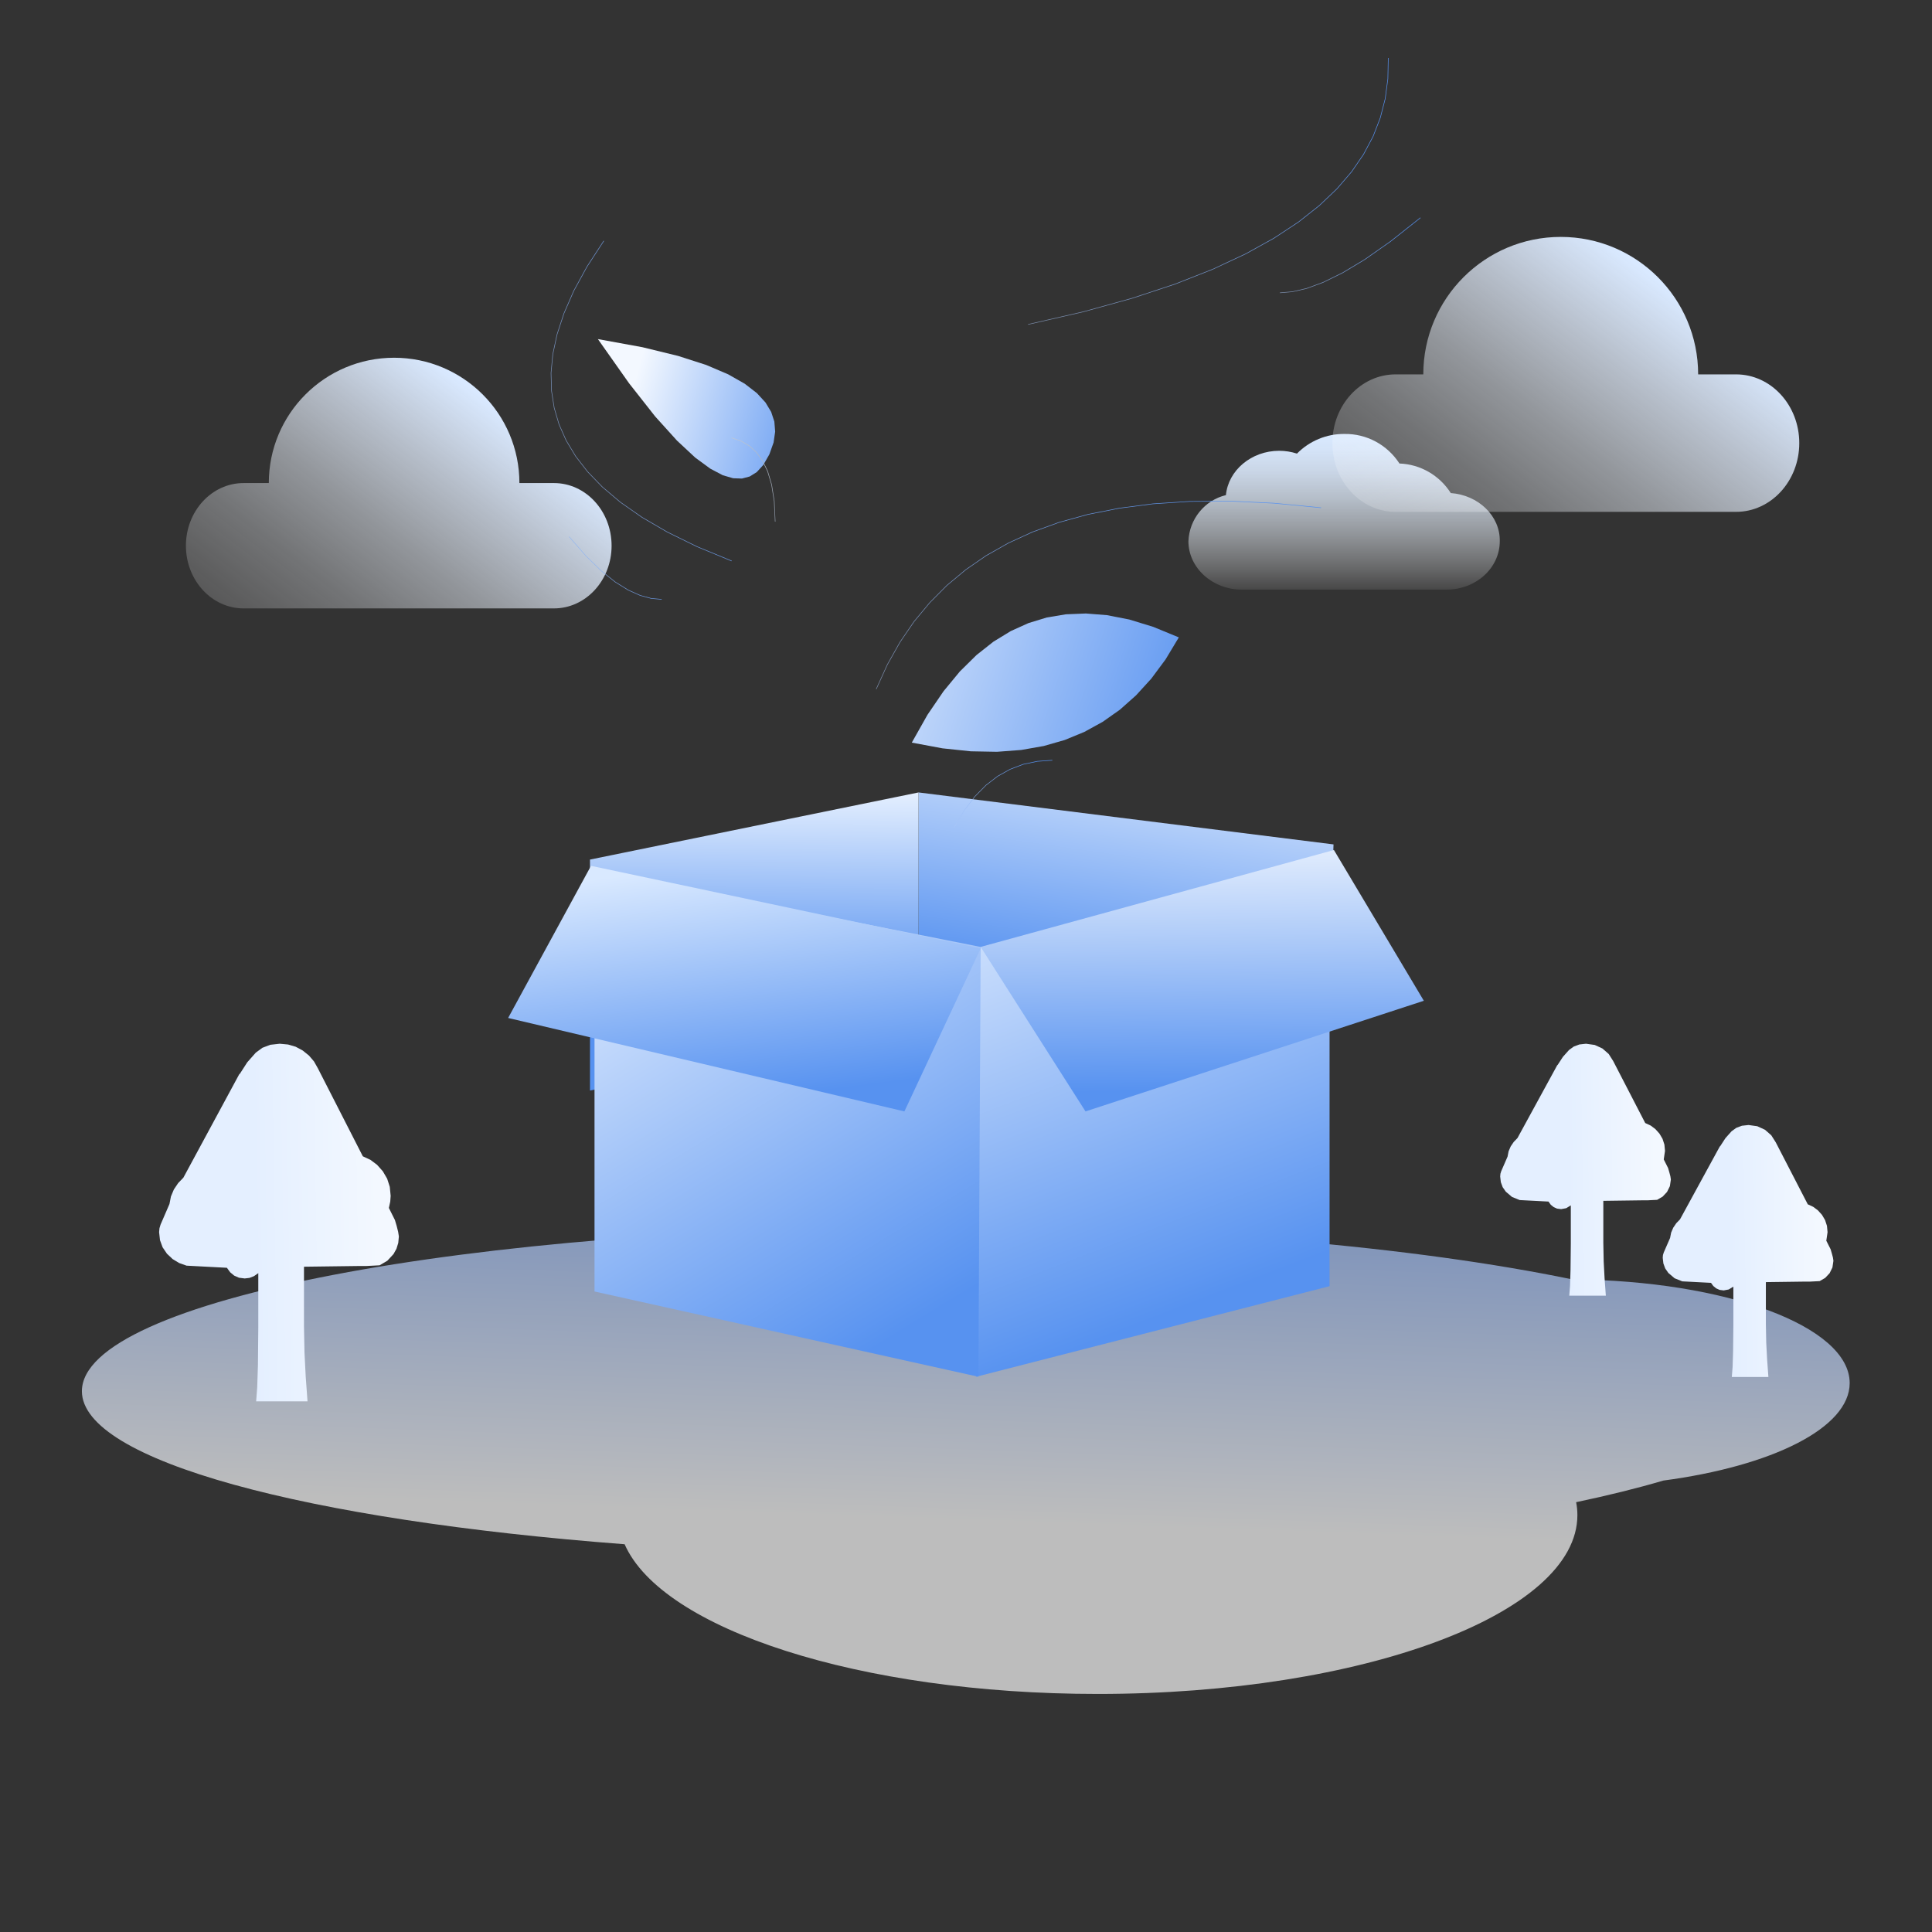<svg width="200" height="200" viewBox="0 0 200 200" fill="none" xmlns="http://www.w3.org/2000/svg">
<rect x="0" y="0" width="200" height="200" fill="#333333" stroke="none"/>
<path d="M150.185 51.042C149.013 49.202 147.029 48.061 144.871 47.983C143.614 46.038 141.46 44.884 139.167 44.923C137.331 44.905 135.563 45.637 134.262 46.957C133.668 46.765 133.047 46.665 132.424 46.665C129.536 46.665 127.152 48.691 126.906 51.254C124.703 51.785 123.118 53.734 123.024 56.028C123.024 58.789 125.52 61.039 128.543 61.039H149.739C152.805 61.039 155.257 58.789 155.257 56.028C155.305 53.403 153.038 51.248 150.185 51.042Z" fill="url(#paint0_linear_1544_9008)"/>
<path d="M57.346 50.007H53.768C53.768 42.84 47.958 37.033 40.797 37.033C33.632 37.033 27.827 42.84 27.827 50.007H25.213C21.915 50.007 19.247 52.911 19.247 56.495C19.247 60.078 21.919 62.982 25.213 62.982H57.346C60.64 62.982 63.312 60.078 63.312 56.495C63.312 52.911 60.64 50.007 57.346 50.007Z" fill="url(#paint1_linear_1544_9008)"/>
<path d="M179.715 38.756H175.792C175.792 30.892 169.42 24.525 161.566 24.525C153.711 24.525 147.339 30.892 147.339 38.756H144.472C140.855 38.756 137.928 41.94 137.928 45.871C137.928 49.796 140.855 52.987 144.472 52.987H179.715C183.332 52.987 186.26 49.796 186.26 45.871C186.26 41.94 183.332 38.756 179.715 38.756Z" fill="url(#paint2_linear_1544_9008)"/>
<path fill-rule="evenodd" clip-rule="evenodd" d="M97.453 126.979C123.275 126.979 146.526 129.086 162.782 132.447C178.68 132.557 191.478 137.315 191.478 143.175C191.478 147.819 183.438 151.774 172.189 153.267C169.505 154.058 166.48 154.807 163.161 155.505C163.249 155.947 163.291 156.397 163.291 156.847C163.291 167.07 141.066 175.357 113.65 175.357C88.985 175.357 68.519 168.647 64.661 159.859C31.75 157.36 8.478 151.21 8.478 144.016C8.478 134.605 48.313 126.979 97.453 126.979Z" fill="url(#paint3_linear_1544_9008)" fill-opacity="0.68"/>
<path d="M172.677 120.907L172.807 121.349L172.917 121.766L172.967 122.102L172.866 122.792L172.572 123.389L172.118 123.873L171.545 124.206L171.049 124.231L170.573 124.256H170.073L165.975 124.311V128.648L166.013 130.583L166.106 132.337L166.236 134.13H162.45L162.53 133.116L162.58 131.492L162.61 128.753V124.778L162.13 125.072L161.608 125.169L161.184 125.114L160.835 124.958L160.536 124.715L160.296 124.386L157.322 124.231L156.527 123.911L155.879 123.36L155.555 122.893L155.366 122.376L155.298 121.791L155.323 121.505L155.404 121.244L156.06 119.738L156.169 119.183L156.388 118.673L156.703 118.211L157.086 117.816L161.213 110.255H161.238L161.794 109.402L162.425 108.695L162.913 108.341L163.493 108.123L164.183 108.047L165.087 108.173L165.883 108.539L166.535 109.111L166.997 109.839L170.313 116.255L170.872 116.515L171.36 116.877L171.785 117.349L172.105 117.891L172.298 118.484L172.361 119.14L172.231 120.024L172.677 120.907Z" fill="url(#paint4_linear_1544_9008)"/>
<path d="M189.504 129.321L189.634 129.763L189.744 130.18L189.794 130.516L189.693 131.206L189.399 131.803L188.944 132.287L188.372 132.62L187.876 132.645L187.4 132.67H186.9L182.802 132.725V137.062L182.84 138.997L182.933 140.751L183.063 142.543H179.277L179.357 141.53L179.408 139.906L179.437 137.167V133.192L178.957 133.486L178.436 133.583L178.011 133.528L177.661 133.372L177.363 133.129L177.123 132.8L174.149 132.645L173.353 132.325L172.706 131.774L172.382 131.307L172.192 130.789L172.125 130.205L172.15 129.919L172.23 129.658L172.887 128.152L172.996 127.597L173.215 127.088L173.53 126.625L173.913 126.229L178.04 118.669H178.065L178.62 117.816L179.251 117.108L179.739 116.755L180.32 116.536L181.01 116.461L181.915 116.587L182.71 116.953L183.362 117.525L183.825 118.253L187.139 124.669L187.699 124.929L188.187 125.291L188.612 125.762L188.932 126.305L189.125 126.898L189.188 127.554L189.058 128.438L189.504 129.321Z" fill="url(#paint5_linear_1544_9008)"/>
<path d="M40.883 126.301L41.068 126.927L41.215 127.516L41.291 127.996L41.228 128.665L41.042 129.271L40.736 129.822L40.1 130.508L39.297 130.983L38.594 131.021L37.93 131.055H37.227L31.468 131.13V137.289L31.522 140.036L31.648 142.522L31.834 145.067H26.517L26.626 143.629L26.701 141.323L26.739 137.436V131.795L26.293 132.106L25.83 132.287L25.334 132.346L24.741 132.27L24.244 132.052L23.828 131.707L23.487 131.24L19.314 131.021L18.544 130.747L17.871 130.339L17.282 129.784L16.832 129.12L16.563 128.383L16.47 127.554L16.508 127.146L16.617 126.78L17.543 124.639L17.695 123.856L18.001 123.129L18.443 122.472L18.982 121.913L24.779 111.181H24.816L25.595 109.97L26.479 108.969L27.168 108.464L27.98 108.156L28.956 108.047L29.819 108.127L30.609 108.358L31.337 108.749L31.981 109.267L32.503 109.877L32.907 110.592L37.559 119.7L38.346 120.066L39.032 120.579L39.629 121.248L40.079 122.018L40.349 122.859L40.441 123.793L40.399 124.386L40.256 125.047L40.883 126.301Z" fill="url(#paint6_linear_1544_9008)"/>
<path d="M138.045 87.412L95.089 82.033V103.36L137.36 108.274L138.045 87.412Z" fill="url(#paint7_linear_1544_9008)"/>
<path d="M61.076 88.983L95.086 82.033L95.09 105.984L61.076 112.891V88.983Z" fill="url(#paint8_linear_1544_9008)"/>
<path d="M101.05 98.188L137.635 88.812V133.145L101.05 142.521V98.188Z" fill="url(#paint9_linear_1544_9008)"/>
<path d="M61.544 90.1L101.518 98.027L101.284 142.523L61.544 133.695V90.1Z" fill="url(#paint10_linear_1544_9008)"/>
<path d="M101.518 98.181L61.181 89.631L52.602 105.38L93.624 115.053L101.518 98.181Z" fill="url(#paint11_linear_1544_9008)"/>
<path d="M101.518 98.023L138.088 87.994L147.395 103.599L112.371 115.053L101.518 98.023Z" fill="url(#paint12_linear_1544_9008)"/>
<path d="M62.504 24.936L60.759 27.615L59.397 30.108L58.38 32.441L57.665 34.621L57.226 36.67L57.044 38.613L57.094 40.459L57.371 42.228L57.873 43.938L58.61 45.601L59.589 47.231L60.832 48.836L62.368 50.423L64.228 51.994L66.45 53.547L69.08 55.08L72.161 56.591L75.745 58.072" stroke="url(#paint13_linear_1544_9008)" stroke-width="0.058"/>
<path d="M58.913 55.559L60.658 57.555L62.25 59.101L63.705 60.26L65.037 61.086L66.267 61.637L67.412 61.949L68.498 62.046" stroke="url(#paint14_linear_1544_9008)" stroke-width="0.058"/>
<path d="M143.714 6L143.671 8.164L143.395 10.225L142.884 12.207L142.143 14.118L141.156 15.973L139.917 17.781L138.397 19.548L136.571 21.284L134.413 22.987L131.881 24.656L128.939 26.287L125.543 27.872L121.648 29.406L117.196 30.876L112.144 32.275L106.427 33.585" stroke="url(#paint15_linear_1544_9008)" stroke-width="0.058"/>
<path d="M147.045 22.539L143.961 24.982L141.288 26.857L138.977 28.246L136.984 29.224L135.263 29.859L133.781 30.202L132.493 30.312" stroke="url(#paint16_linear_1544_9008)" stroke-width="0.058"/>
<path d="M136.759 52.562L131.858 52.089L127.343 51.877L123.182 51.907L119.356 52.156L115.841 52.613L112.606 53.256L109.63 54.076L106.897 55.066L104.385 56.216L102.077 57.523L99.96 58.986L98.017 60.605L96.245 62.39L94.625 64.34L93.167 66.475L91.858 68.801L90.706 71.338" stroke="url(#paint17_linear_1544_9008)" stroke-width="0.058"/>
<path d="M61.894 35.103L66.498 35.942L70.195 36.844L73.116 37.784L75.377 38.749L77.094 39.723L78.354 40.697L79.245 41.667L79.832 42.641L80.16 43.64L80.245 44.682L80.083 45.804L79.645 47.036L79.014 48.137L78.337 48.874L77.609 49.327L76.808 49.539L75.897 49.509L74.819 49.196L73.534 48.518L71.975 47.375L70.092 45.622L67.826 43.115L65.118 39.673L61.894 35.103Z" fill="url(#paint18_linear_1544_9008)"/>
<path d="M94.389 76.875L96.013 73.995L97.677 71.555L99.365 69.508L101.088 67.809L102.84 66.426L104.631 65.331L106.469 64.501L108.366 63.922L110.343 63.593L112.411 63.508L114.593 63.681L116.911 64.134L119.382 64.891L122.032 65.982L120.658 68.265L119.178 70.257L117.604 71.982L115.928 73.471L114.146 74.726L112.245 75.771L110.22 76.604L108.051 77.226L105.72 77.636L103.211 77.826L100.501 77.775L97.566 77.467L94.389 76.875Z" fill="url(#paint19_linear_1544_9008)"/>
<path d="M75.745 45.332L76.725 45.661L77.575 46.16L78.31 46.831L78.939 47.696L79.467 48.794L79.877 50.17L80.148 51.879L80.245 53.981" stroke="url(#paint20_linear_1544_9008)" stroke-width="0.058" stroke-linecap="round"/>
<path d="M98.772 85.658L99.814 83.906L100.911 82.46L102.068 81.285L103.284 80.35L104.568 79.634L105.924 79.12L107.377 78.812L108.94 78.703" stroke="url(#paint21_linear_1544_9008)" stroke-width="0.058"/>
<defs>
<linearGradient id="paint0_linear_1544_9008" x1="139.169" y1="61.039" x2="139.169" y2="44.923" gradientUnits="userSpaceOnUse">
<stop stop-color="white" stop-opacity="0.1"/>
<stop offset="0.14" stop-color="#F8FBFF" stop-opacity="0.27"/>
<stop offset="0.37" stop-color="#EDF5FF" stop-opacity="0.52"/>
<stop offset="0.58" stop-color="#E4F0FF" stop-opacity="0.73"/>
<stop offset="0.76" stop-color="#DEECFF" stop-opacity="0.88"/>
<stop offset="0.91" stop-color="#DAEAFF" stop-opacity="0.97"/>
<stop offset="1" stop-color="#D9E9FF"/>
</linearGradient>
<linearGradient id="paint1_linear_1544_9008" x1="25.454" y1="74.65" x2="50.63" y2="41.721" gradientUnits="userSpaceOnUse">
<stop stop-color="white" stop-opacity="0.1"/>
<stop offset="0.09" stop-color="#FEFEFF" stop-opacity="0.13"/>
<stop offset="0.23" stop-color="#FBFCFF" stop-opacity="0.21"/>
<stop offset="0.4" stop-color="#F5F9FF" stop-opacity="0.33"/>
<stop offset="0.59" stop-color="#EEF5FF" stop-opacity="0.51"/>
<stop offset="0.79" stop-color="#E4EFFF" stop-opacity="0.74"/>
<stop offset="1" stop-color="#D9E9FF"/>
</linearGradient>
<linearGradient id="paint2_linear_1544_9008" x1="144.736" y1="65.786" x2="172.35" y2="29.668" gradientUnits="userSpaceOnUse">
<stop stop-color="white" stop-opacity="0.1"/>
<stop offset="0.09" stop-color="#FEFEFF" stop-opacity="0.13"/>
<stop offset="0.23" stop-color="#FBFCFF" stop-opacity="0.21"/>
<stop offset="0.4" stop-color="#F5F9FF" stop-opacity="0.33"/>
<stop offset="0.59" stop-color="#EEF5FF" stop-opacity="0.51"/>
<stop offset="0.79" stop-color="#E4EFFF" stop-opacity="0.74"/>
<stop offset="1" stop-color="#D9E9FF"/>
</linearGradient>
<linearGradient id="paint3_linear_1544_9008" x1="107.378" y1="177.091" x2="110.008" y2="103.57" gradientUnits="userSpaceOnUse">
<stop offset="0.26" stop-color="white"/>
<stop offset="1" stop-color="#6397F7"/>
</linearGradient>
<linearGradient id="paint4_linear_1544_9008" x1="171.645" y1="133.817" x2="162.503" y2="133.96" gradientUnits="userSpaceOnUse">
<stop stop-color="#F3F8FF"/>
<stop offset="1" stop-color="#E4EFFF"/>
</linearGradient>
<linearGradient id="paint5_linear_1544_9008" x1="188.472" y1="142.231" x2="179.33" y2="142.374" gradientUnits="userSpaceOnUse">
<stop stop-color="#F3F8FF"/>
<stop offset="1" stop-color="#E4EFFF"/>
</linearGradient>
<linearGradient id="paint6_linear_1544_9008" x1="39.434" y1="144.623" x2="26.591" y2="144.823" gradientUnits="userSpaceOnUse">
<stop stop-color="#F3F8FF"/>
<stop offset="1" stop-color="#E4EFFF"/>
</linearGradient>
<linearGradient id="paint7_linear_1544_9008" x1="141.668" y1="105.936" x2="145.504" y2="78.977" gradientUnits="userSpaceOnUse">
<stop stop-color="#5792F0"/>
<stop offset="1" stop-color="#E4EFFF"/>
</linearGradient>
<linearGradient id="paint8_linear_1544_9008" x1="92.255" y1="101.904" x2="92.463" y2="82.055" gradientUnits="userSpaceOnUse">
<stop stop-color="#5792F0"/>
<stop offset="1" stop-color="#E4EFFF"/>
</linearGradient>
<linearGradient id="paint9_linear_1544_9008" x1="108.998" y1="84.283" x2="127.846" y2="133.312" gradientUnits="userSpaceOnUse">
<stop stop-color="#E4EFFF"/>
<stop offset="1" stop-color="#5792F0"/>
</linearGradient>
<linearGradient id="paint10_linear_1544_9008" x1="65.693" y1="90.1" x2="94.45" y2="137.205" gradientUnits="userSpaceOnUse">
<stop stop-color="#E4EFFF"/>
<stop offset="1" stop-color="#5792F0"/>
</linearGradient>
<linearGradient id="paint11_linear_1544_9008" x1="72.326" y1="89.631" x2="75.503" y2="114.188" gradientUnits="userSpaceOnUse">
<stop stop-color="#D9E9FF"/>
<stop offset="1" stop-color="#5792F0"/>
</linearGradient>
<linearGradient id="paint12_linear_1544_9008" x1="126.853" y1="84.78" x2="127.267" y2="112.843" gradientUnits="userSpaceOnUse">
<stop stop-color="#F3F8FF"/>
<stop offset="1" stop-color="#5792F0"/>
</linearGradient>
<linearGradient id="paint13_linear_1544_9008" x1="75.745" y1="37.168" x2="47.51" y2="45.575" gradientUnits="userSpaceOnUse">
<stop stop-color="#5792F0"/>
<stop offset="1" stop-color="#BFD4FA" stop-opacity="0.5"/>
</linearGradient>
<linearGradient id="paint14_linear_1544_9008" x1="68.498" y1="57.953" x2="58.698" y2="65.592" gradientUnits="userSpaceOnUse">
<stop stop-color="#5792F0"/>
<stop offset="1" stop-color="#BFD4FA" stop-opacity="0.5"/>
</linearGradient>
<linearGradient id="paint15_linear_1544_9008" x1="143.714" y1="16.183" x2="103.088" y2="45.154" gradientUnits="userSpaceOnUse">
<stop stop-color="#5792F0"/>
<stop offset="1" stop-color="#BFD4FA" stop-opacity="0.5"/>
</linearGradient>
<linearGradient id="paint16_linear_1544_9008" x1="147.045" y1="25.408" x2="134.938" y2="37.367" gradientUnits="userSpaceOnUse">
<stop stop-color="#5792F0"/>
<stop offset="1" stop-color="#BFD4FA" stop-opacity="0.5"/>
</linearGradient>
<linearGradient id="paint17_linear_1544_9008" x1="136.759" y1="59.061" x2="107.175" y2="95.995" gradientUnits="userSpaceOnUse">
<stop stop-color="#5792F0"/>
<stop offset="1" stop-color="#BFD4FA" stop-opacity="0.5"/>
</linearGradient>
<linearGradient id="paint18_linear_1544_9008" x1="87.148" y1="42.347" x2="66.529" y2="36.53" gradientUnits="userSpaceOnUse">
<stop stop-color="#5792F0"/>
<stop offset="1" stop-color="#F3F8FF"/>
</linearGradient>
<linearGradient id="paint19_linear_1544_9008" x1="126.649" y1="69.264" x2="85.287" y2="55.787" gradientUnits="userSpaceOnUse">
<stop stop-color="#5792F0"/>
<stop offset="1" stop-color="#F3F8FF"/>
</linearGradient>
<linearGradient id="paint20_linear_1544_9008" x1="78.916" y1="53.981" x2="74.355" y2="46.375" gradientUnits="userSpaceOnUse">
<stop stop-color="#909AA9"/>
<stop offset="1" stop-color="#C0C7D2"/>
</linearGradient>
<linearGradient id="paint21_linear_1544_9008" x1="108.94" y1="81.27" x2="98.462" y2="89.354" gradientUnits="userSpaceOnUse">
<stop stop-color="#5792F0"/>
<stop offset="1" stop-color="#BFD4FA" stop-opacity="0.5"/>
</linearGradient>
</defs>
</svg>
